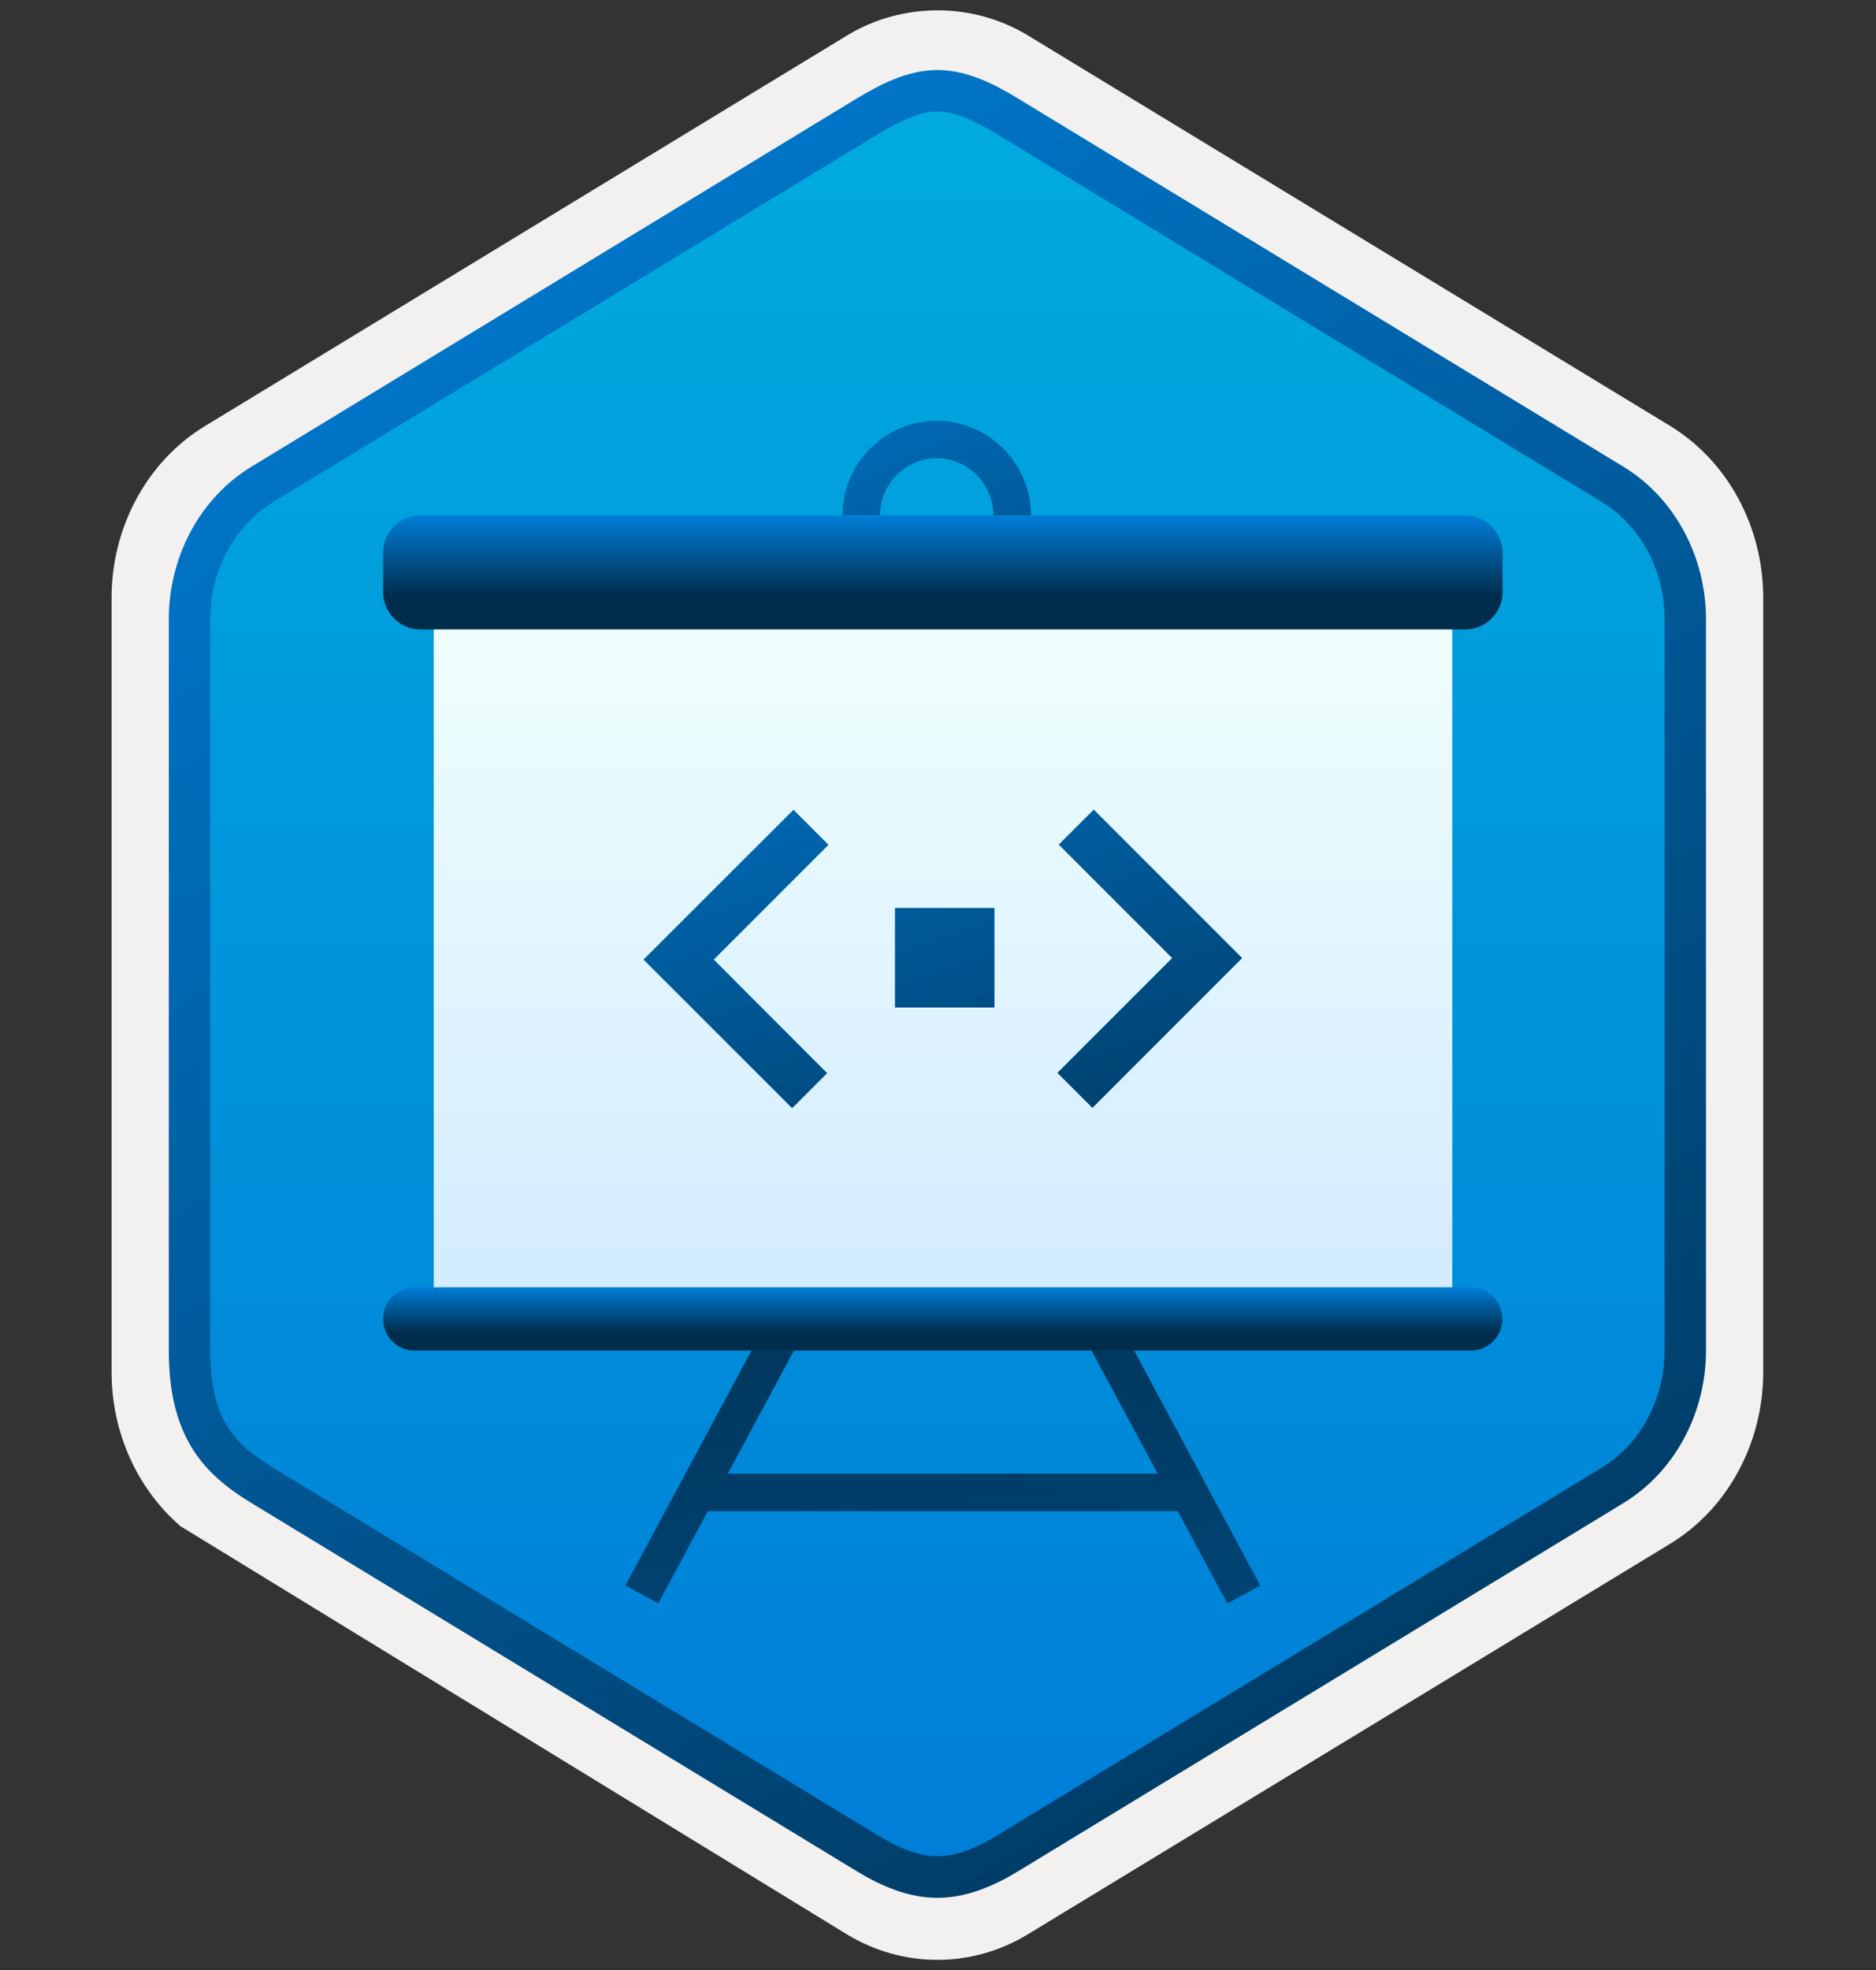 <svg width="181" height="190" viewBox="0 0 181 190" fill="none" xmlns="http://www.w3.org/2000/svg">
<rect x="0" y="0" width="181" height="190" fill="#333333" stroke="none"/>
<path d="M90.447 189C93.507 189 96.517 188.15 99.177 186.53L161.147 148.87C166.687 145.5 170.117 139.17 170.117 132.33V57.62C170.117 50.8 166.687 44.46 161.147 41.08L99.177 3.42C93.847 0.18 87.027 0.2 81.727 3.42L19.757 41.1C14.217 44.47 10.767 50.8 10.767 57.64V132.34C10.767 138.1 13.217 143.52 17.317 147.09V147.12L81.727 186.55C84.367 188.15 87.387 189 90.447 189ZM91.097 7.95C93.047 7.95 95.527 9.16 97.237 10.21L157.997 47.4C161.747 49.68 163.867 56.28 163.867 61.03L163.237 132.33C163.237 137.08 160.037 141.35 156.287 143.63L95.887 180.01C92.457 182.1 89.667 182.1 86.227 180.01L25.017 143.54C21.267 141.26 18.247 137.06 18.247 132.33V58.69C18.247 53.95 20.977 49.06 24.747 46.77L85.327 10.21C87.027 9.17 89.147 7.95 91.097 7.95Z" fill="#F2F1F0"/>
<path fill-rule="evenodd" clip-rule="evenodd" d="M98.347 11.53C95.897 10.03 93.177 9.28 90.447 9.28C87.717 9.28 84.997 10.04 82.547 11.53L26.417 45.86C21.397 48.93 18.287 54.68 18.287 60.93V129.03C18.287 135.26 21.387 141.03 26.417 144.1L82.547 178.43C84.997 179.93 87.717 180.68 90.447 180.68C93.177 180.68 95.897 179.94 98.347 178.43L154.477 144.1C159.497 141.03 162.607 135.26 162.607 129.03V60.93C162.607 54.7 159.507 48.95 154.477 45.86L98.347 11.53Z" fill="url(#paint0_linear)"/>
<path fill-rule="evenodd" clip-rule="evenodd" d="M90.447 10.75C92.127 10.75 94.017 11.62 96.077 12.87L154.547 48.41C158.197 50.63 160.607 54.9 160.607 59.73V130.21C160.607 135.03 158.197 139.31 154.547 141.53L96.087 177.07C94.127 178.26 92.207 179.01 90.457 179.01C88.707 179.01 86.787 178.26 84.827 177.07L26.347 141.54C24.337 140.31 22.887 139.11 21.907 137.5C20.927 135.9 20.287 133.68 20.287 130.22V59.74C20.287 54.91 22.697 50.64 26.347 48.42L84.807 12.88C86.897 11.63 88.757 10.75 90.447 10.75ZM98.157 180.5L156.617 144.96C161.537 141.97 164.597 136.35 164.597 130.22V59.74C164.597 53.61 161.537 47.99 156.617 45L98.157 9.46C96.047 8.18 93.337 6.75 90.447 6.75C87.547 6.75 84.837 8.19 82.747 9.45H82.737L24.267 45C19.347 47.99 16.287 53.61 16.287 59.74V130.22C16.287 134.18 17.027 137.17 18.487 139.58C19.947 141.98 22.007 143.58 24.267 144.95L82.727 180.49C84.947 181.84 87.617 183.02 90.437 183.02C93.257 183.02 95.937 181.85 98.157 180.5Z" fill="url(#paint1_linear)"/>
<path d="M90.377 58.86C85.377 58.86 81.287 54.76 81.287 49.72C81.287 44.68 85.367 40.58 90.377 40.58C95.377 40.58 99.467 44.68 99.467 49.72C99.467 54.76 95.387 58.86 90.377 58.86ZM90.377 44.19C87.357 44.19 84.907 46.66 84.907 49.72C84.907 52.78 87.367 55.25 90.377 55.25C93.397 55.25 95.847 52.78 95.847 49.72C95.847 46.66 93.397 44.19 90.377 44.19Z" fill="url(#paint2_linear)"/>
<path d="M113.627 145.73H68.287L63.517 154.62L60.337 152.9L73.547 128.31L76.707 130.04L70.217 142.11H111.697L105.207 130.04L108.387 128.32L121.597 152.91L118.417 154.63L113.627 145.73Z" fill="url(#paint3_linear)"/>
<path d="M140.117 59.49H41.857V125.53H140.107V59.49H140.117Z" fill="url(#paint4_linear)"/>
<path d="M40.577 49.7H141.357C143.347 49.7 144.967 51.33 144.967 53.31V57.09C144.967 59.08 143.337 60.7 141.357 60.7H40.577C38.587 60.7 36.967 59.07 36.967 57.09V53.31C36.967 51.32 38.587 49.7 40.577 49.7Z" fill="url(#paint5_linear)"/>
<path d="M40.017 124.14H141.897C143.577 124.14 144.947 125.51 144.947 127.19C144.947 128.87 143.577 130.24 141.897 130.24H40.017C38.337 130.26 36.967 128.89 36.967 127.21C36.967 125.51 38.337 124.14 40.017 124.14Z" fill="url(#paint6_linear)"/>
<path d="M140.117 59.49H41.857V125.53H140.107V59.49H140.117Z" fill="url(#paint7_linear)"/>
<path d="M40.577 49.7H141.357C143.347 49.7 144.967 51.33 144.967 53.31V57.09C144.967 59.08 143.337 60.7 141.357 60.7H40.577C38.587 60.7 36.967 59.07 36.967 57.09V53.31C36.967 51.32 38.587 49.7 40.577 49.7Z" fill="url(#paint8_linear)"/>
<path d="M40.017 124.14H141.897C143.577 124.14 144.947 125.51 144.947 127.19C144.947 128.87 143.577 130.24 141.897 130.24H40.017C38.337 130.26 36.967 128.89 36.967 127.21C36.967 125.51 38.337 124.14 40.017 124.14Z" fill="url(#paint9_linear)"/>
<path d="M95.927 87.56H86.347V97.16H95.947V87.56H95.927Z" fill="url(#paint10_linear)"/>
<path d="M105.527 78.07L102.147 81.45L113.087 92.39L102.017 103.46L105.397 106.84L119.847 92.39L105.527 78.07Z" fill="url(#paint11_linear)"/>
<path d="M76.427 106.87L79.807 103.49L68.867 92.54L79.937 81.47L76.557 78.09L62.087 92.54L76.427 106.87Z" fill="url(#paint12_linear)"/>
<defs>
<linearGradient id="paint0_linear" x1="90.447" y1="9.28" x2="90.447" y2="180.68" gradientUnits="userSpaceOnUse">
<stop stop-color="#00ABDE"/>
<stop offset="1" stop-color="#007ED8"/>
</linearGradient>
<linearGradient id="paint1_linear" x1="36.566" y1="4.071" x2="203.243" y2="286.402" gradientUnits="userSpaceOnUse">
<stop stop-color="#007ED8"/>
<stop offset="0.707" stop-color="#002D4C"/>
</linearGradient>
<linearGradient id="paint2_linear" x1="77.307" y1="22.739" x2="125.952" y2="123.103" gradientUnits="userSpaceOnUse">
<stop stop-color="#007ED8"/>
<stop offset="0.707" stop-color="#002D4C"/>
</linearGradient>
<linearGradient id="paint3_linear" x1="101.649" y1="283.993" x2="81.166" y2="32.571" gradientUnits="userSpaceOnUse">
<stop stop-color="#007ED8"/>
<stop offset="0.707" stop-color="#002D4C"/>
</linearGradient>
<linearGradient id="paint4_linear" x1="90.987" y1="125.531" x2="90.987" y2="59.488" gradientUnits="userSpaceOnUse">
<stop stop-color="#D2EBFF"/>
<stop offset="1" stop-color="#F0FFFD"/>
</linearGradient>
<linearGradient id="paint5_linear" x1="90.969" y1="49.721" x2="90.969" y2="60.708" gradientUnits="userSpaceOnUse">
<stop stop-color="#0099BE"/>
<stop offset="1" stop-color="#006E97"/>
</linearGradient>
<linearGradient id="paint6_linear" x1="90.96" y1="124.156" x2="90.96" y2="130.262" gradientUnits="userSpaceOnUse">
<stop stop-color="#0099BE"/>
<stop offset="1" stop-color="#006E97"/>
</linearGradient>
<linearGradient id="paint7_linear" x1="90.987" y1="125.531" x2="90.987" y2="59.488" gradientUnits="userSpaceOnUse">
<stop stop-color="#D2EBFF"/>
<stop offset="1" stop-color="#F0FFFD"/>
</linearGradient>
<linearGradient id="paint8_linear" x1="90.969" y1="49.721" x2="90.969" y2="60.708" gradientUnits="userSpaceOnUse">
<stop stop-color="#007ED8"/>
<stop offset="0.707" stop-color="#002D4C"/>
</linearGradient>
<linearGradient id="paint9_linear" x1="90.96" y1="124.156" x2="90.96" y2="130.262" gradientUnits="userSpaceOnUse">
<stop stop-color="#007ED8"/>
<stop offset="0.707" stop-color="#002D4C"/>
</linearGradient>
<linearGradient id="paint10_linear" x1="77.193" y1="51.477" x2="115.743" y2="164.439" gradientUnits="userSpaceOnUse">
<stop stop-color="#007ED8"/>
<stop offset="0.707" stop-color="#002D4C"/>
</linearGradient>
<linearGradient id="paint11_linear" x1="93.214" y1="46.009" x2="131.765" y2="158.972" gradientUnits="userSpaceOnUse">
<stop stop-color="#007ED8"/>
<stop offset="0.707" stop-color="#002D4C"/>
</linearGradient>
<linearGradient id="paint12_linear" x1="60.796" y1="57.072" x2="99.347" y2="170.035" gradientUnits="userSpaceOnUse">
<stop stop-color="#007ED8"/>
<stop offset="0.707" stop-color="#002D4C"/>
</linearGradient>
</defs>
</svg>
